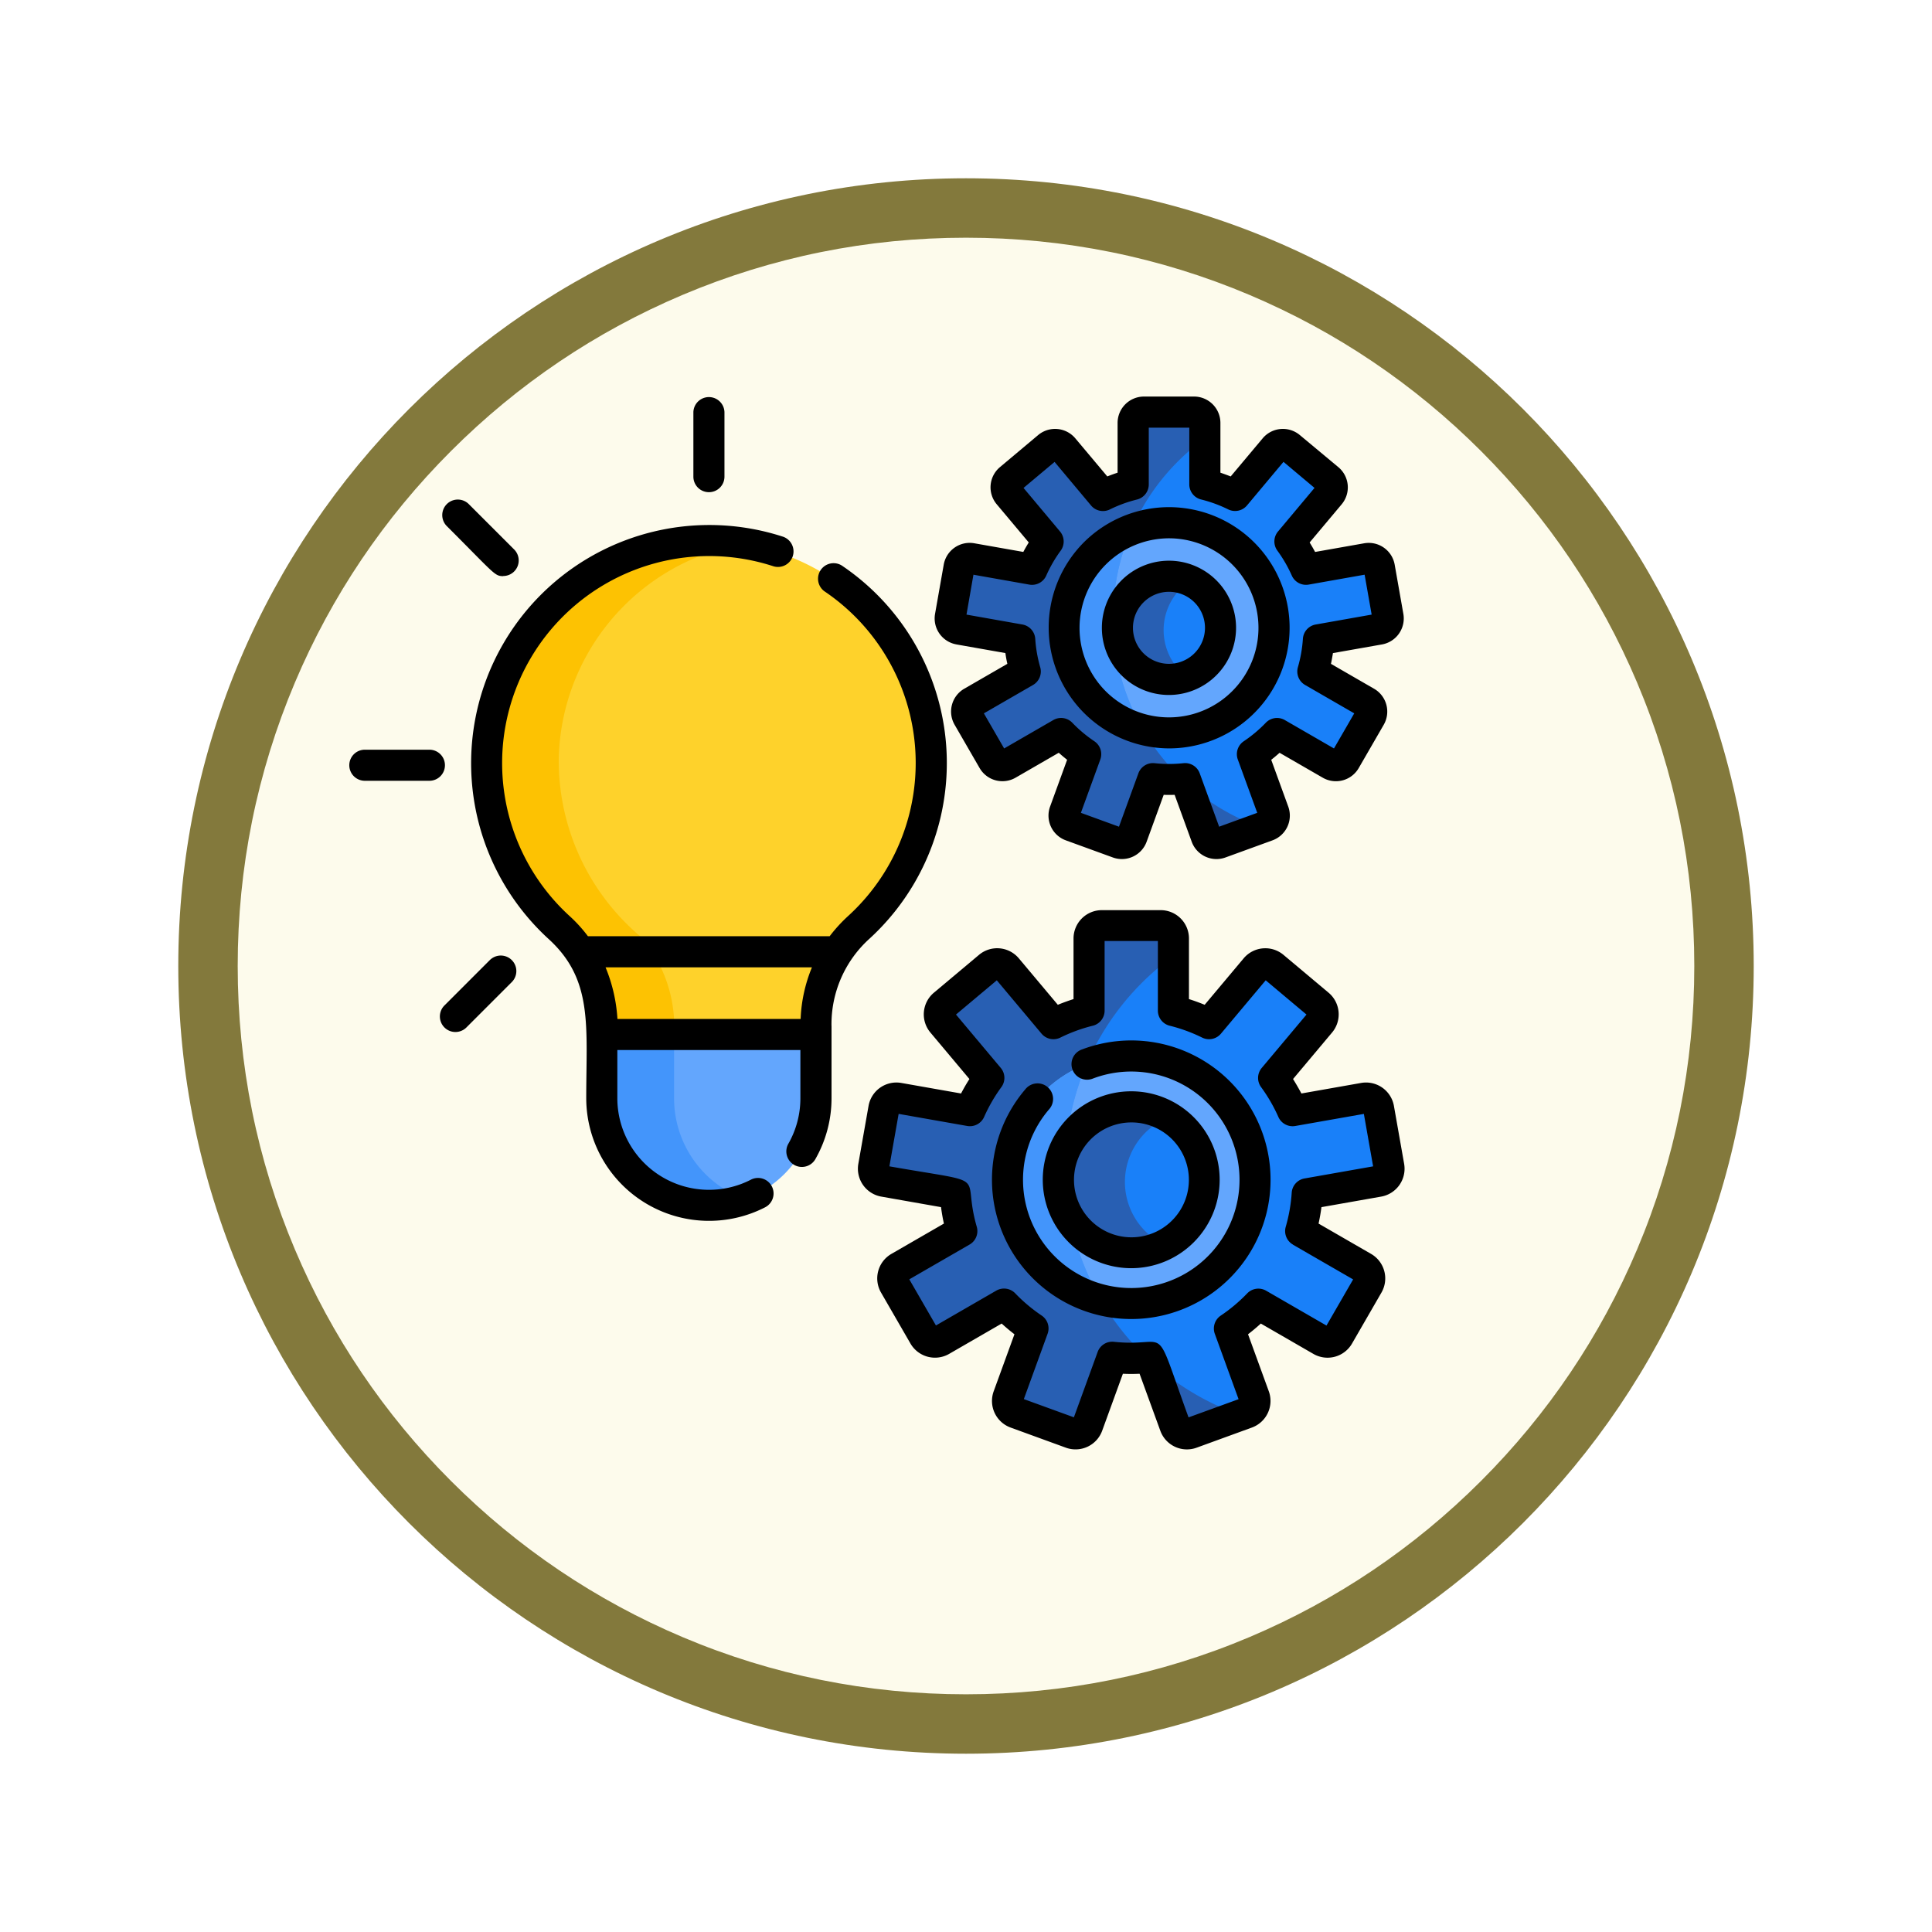 <svg xmlns="http://www.w3.org/2000/svg" xmlns:xlink="http://www.w3.org/1999/xlink" width="97.533" height="97.533" viewBox="0 0 97.533 97.533">
  <defs>
    <filter id="Path_982547" x="0" y="0" width="97.533" height="97.533" filterUnits="userSpaceOnUse">
      <feOffset dy="3" input="SourceAlpha"/>
      <feGaussianBlur stdDeviation="3" result="blur"/>
      <feFlood flood-opacity="0.161"/>
      <feComposite operator="in" in2="blur"/>
      <feComposite in="SourceGraphic"/>
    </filter>
  </defs>
  <g id="Group_1206391" data-name="Group 1206391" transform="translate(-189.967 -10607.641)">
    <g id="Group_1206297" data-name="Group 1206297" transform="translate(0 87)">
      <g id="Group_1204177" data-name="Group 1204177" transform="translate(198.967 10526.641)">
        <g id="Group_1203356" data-name="Group 1203356" transform="translate(0)">
          <g id="Group_1202156" data-name="Group 1202156">
            <g id="Group_1177900" data-name="Group 1177900">
              <g id="Group_1172010" data-name="Group 1172010">
                <g id="Group_1171046" data-name="Group 1171046">
                  <g id="Group_1148525" data-name="Group 1148525">
                    <g transform="matrix(1, 0, 0, 1, -9, -6)" filter="url(#Path_982547)">
                      <g id="Path_982547-2" data-name="Path 982547" transform="translate(9 6)" fill="#fdfbec">
                        <path d="M 39.767 78.033 C 34.6 78.033 29.589 77.022 24.872 75.027 C 20.315 73.099 16.223 70.34 12.708 66.825 C 9.193 63.31 6.434 59.218 4.507 54.661 C 2.512 49.944 1.5 44.933 1.5 39.767 C 1.5 34.6 2.512 29.589 4.507 24.872 C 6.434 20.315 9.193 16.223 12.708 12.708 C 16.223 9.193 20.315 6.434 24.872 4.507 C 29.589 2.512 34.6 1.5 39.767 1.5 C 44.933 1.5 49.944 2.512 54.661 4.507 C 59.218 6.434 63.31 9.193 66.825 12.708 C 70.34 16.223 73.099 20.315 75.027 24.872 C 77.022 29.589 78.033 34.6 78.033 39.767 C 78.033 44.933 77.022 49.944 75.027 54.661 C 73.099 59.218 70.34 63.31 66.825 66.825 C 63.31 70.34 59.218 73.099 54.661 75.027 C 49.944 77.022 44.933 78.033 39.767 78.033 Z" stroke="none"/>
                        <path d="M 39.767 3 C 34.802 3 29.987 3.972 25.456 5.888 C 21.079 7.74 17.146 10.391 13.769 13.769 C 10.391 17.146 7.74 21.079 5.888 25.456 C 3.972 29.987 3 34.802 3 39.767 C 3 44.731 3.972 49.546 5.888 54.077 C 7.74 58.455 10.391 62.387 13.769 65.765 C 17.146 69.142 21.079 71.793 25.456 73.645 C 29.987 75.562 34.802 76.533 39.767 76.533 C 44.731 76.533 49.546 75.562 54.077 73.645 C 58.455 71.793 62.387 69.142 65.765 65.765 C 69.142 62.387 71.793 58.455 73.645 54.077 C 75.562 49.546 76.533 44.731 76.533 39.767 C 76.533 34.802 75.562 29.987 73.645 25.456 C 71.793 21.079 69.142 17.146 65.765 13.769 C 62.387 10.391 58.455 7.74 54.077 5.888 C 49.546 3.972 44.731 3 39.767 3 M 39.767 0 C 61.729 0 79.533 17.804 79.533 39.767 C 79.533 61.729 61.729 79.533 39.767 79.533 C 17.804 79.533 0 61.729 0 39.767 C 0 17.804 17.804 0 39.767 0 Z" stroke="none" fill="#83793c"/>
                      </g>
                    </g>
                  </g>
                </g>
              </g>
            </g>
          </g>
        </g>
      </g>
      <g id="gestion-de-proyectos" transform="translate(207.601 10540.16)">
        <path id="Path_1045204" data-name="Path 1045204" d="M88.839,81.586a11.664,11.664,0,0,1-4.11,8.745A6.539,6.539,0,0,0,83.665,91.9a7.157,7.157,0,0,0-.654,3.389H72.2a6.991,6.991,0,0,0-.67-3.389,6.424,6.424,0,0,0-1.049-1.569,11.632,11.632,0,0,1-4.108-8.91,11.234,11.234,0,0,1,22.466.164Zm0,0" transform="translate(-59.466 -62.584)" fill="#fed22b"/>
        <path id="Path_1045205" data-name="Path 1045205" d="M75.192,91.9a6.991,6.991,0,0,1,.67,3.389H72.2A7,7,0,0,0,71.53,91.9a6.429,6.429,0,0,0-1.049-1.569,11.63,11.63,0,0,1-4.108-8.91A11.237,11.237,0,0,1,79.438,70.5a11.273,11.273,0,0,0-9.4,10.919,11.631,11.631,0,0,0,4.108,8.91A6.443,6.443,0,0,1,75.192,91.9Zm0,0" transform="translate(-59.466 -62.585)" fill="#fdc202"/>
        <path id="Path_1045206" data-name="Path 1045206" d="M133.2,309.113v3.318a5.405,5.405,0,0,1-10.811,0v-3.318Zm0,0" transform="translate(-109.656 -276.502)" fill="#63a6fd"/>
        <path id="Path_1045207" data-name="Path 1045207" d="M129.631,317.516a5.409,5.409,0,0,1-7.236-5.087V309.11h3.661v3.318A5.406,5.406,0,0,0,129.631,317.516Zm0,0" transform="translate(-109.66 -276.499)" fill="#4395fb"/>
        <path id="Path_1045208" data-name="Path 1045208" d="M279.652,270.146l-3.6.635a8.854,8.854,0,0,1-.33,1.882l3.167,1.827a.643.643,0,0,1,.235.879l-1.486,2.574a.643.643,0,0,1-.879.235l-3.169-1.829a8.892,8.892,0,0,1-1.462,1.228l1.251,3.437a.644.644,0,0,1-.385.825l-.287.1-2.506.911a.643.643,0,0,1-.824-.384l-.931-2.56-.229-.629-.091-.249c-.055.005-.109.011-.163.015a8.809,8.809,0,0,1-1.747-.015l-1.251,3.437a.644.644,0,0,1-.825.384l-2.792-1.016a.644.644,0,0,1-.385-.825l1.251-3.437a8.875,8.875,0,0,1-1.462-1.228l-3.169,1.829a.643.643,0,0,1-.879-.235l-1.486-2.574a.643.643,0,0,1,.235-.879l3.167-1.827a8.93,8.93,0,0,1-.33-1.882l-3.6-.635a.644.644,0,0,1-.522-.746l.516-2.926a.644.644,0,0,1,.746-.522l3.6.635a8.9,8.9,0,0,1,.957-1.654l-2.352-2.8a.644.644,0,0,1,.08-.907l2.276-1.91a.643.643,0,0,1,.906.079l2.351,2.8a8.824,8.824,0,0,1,1.8-.654v-3.656a.643.643,0,0,1,.643-.643h2.971a.643.643,0,0,1,.643.643v3.656a8.824,8.824,0,0,1,1.8.654l2.35-2.8a.643.643,0,0,1,.906-.079l2.276,1.91a.644.644,0,0,1,.08.907l-2.352,2.8a8.9,8.9,0,0,1,.957,1.654l3.6-.635a.643.643,0,0,1,.745.522l.516,2.926A.643.643,0,0,1,279.652,270.146Zm0,0" transform="translate(-227.711 -230.029)" fill="#1980f9"/>
        <path id="Path_1045209" data-name="Path 1045209" d="M265.653,276.126a13.2,13.2,0,0,1,3.649-17.348v-.9a.643.643,0,0,0-.643-.643h-2.971a.643.643,0,0,0-.643.643v3.656a8.8,8.8,0,0,0-1.8.654l-2.35-2.8a.643.643,0,0,0-.906-.08l-2.276,1.91a.644.644,0,0,0-.079.907l2.352,2.8a8.871,8.871,0,0,0-.957,1.654l-3.6-.635a.644.644,0,0,0-.746.522l-.516,2.926a.643.643,0,0,0,.522.746l3.6.635a8.955,8.955,0,0,0,.33,1.882l-3.167,1.828a.644.644,0,0,0-.235.879l1.486,2.573a.643.643,0,0,0,.879.235l3.169-1.829a8.873,8.873,0,0,0,1.463,1.228l-1.251,3.438a.644.644,0,0,0,.385.824l2.792,1.016a.643.643,0,0,0,.824-.384l1.251-3.438a8.812,8.812,0,0,0,1.747.015,13.226,13.226,0,0,1-2.312-2.919Zm0,0" transform="translate(-227.714 -230.025)" fill="#285fb3"/>
        <path id="Path_1045210" data-name="Path 1045210" d="M389.289,469.066l.229.629.931,2.56a.643.643,0,0,0,.824.384l2.505-.911a13.167,13.167,0,0,1-4.49-2.661Zm0,0" transform="translate(-348.784 -419.812)" fill="#285fb3"/>
        <path id="Path_1045211" data-name="Path 1045211" d="M331.676,326.594a6.255,6.255,0,0,1-7.768,6.061h0c-.056-.014-.113-.029-.169-.045a6.253,6.253,0,0,1-.548-11.857,6.062,6.062,0,0,1,3.816-.207A6.251,6.251,0,0,1,331.676,326.594Zm0,0" transform="translate(-285.969 -286.554)" fill="#63a6fd"/>
        <path id="Path_1045212" data-name="Path 1045212" d="M355.2,353.318a3.137,3.137,0,0,1-.925,2.233,3.189,3.189,0,0,1-.794.578,2.671,2.671,0,0,1-.306.137,3.157,3.157,0,1,1,.2-5.811,3.2,3.2,0,0,1,.9.63A3.137,3.137,0,0,1,355.2,353.318Zm0,0" transform="translate(-312.582 -313.279)" fill="#1980f9"/>
        <path id="Path_1045213" data-name="Path 1045213" d="M353.174,356.266a3.157,3.157,0,1,1,.2-5.811,3.52,3.52,0,0,0-.2,5.811Zm0,0" transform="translate(-312.582 -313.279)" fill="#285fb3"/>
        <path id="Path_1045214" data-name="Path 1045214" d="M313.159,19.377l-3.052.538a7.512,7.512,0,0,1-.28,1.595l2.684,1.549a.545.545,0,0,1,.2.745l-1.259,2.181a.546.546,0,0,1-.745.2l-2.685-1.55a7.52,7.52,0,0,1-1.239,1.041l1.06,2.913a.546.546,0,0,1-.326.7l-.243.089-2.123.772a.545.545,0,0,1-.7-.326l-.789-2.169-.194-.533-.077-.211c-.046,0-.092.01-.138.012a7.427,7.427,0,0,1-1.481-.012l-1.06,2.913a.545.545,0,0,1-.7.326l-2.366-.861a.546.546,0,0,1-.326-.7l1.06-2.913a7.523,7.523,0,0,1-1.239-1.04l-2.685,1.549a.545.545,0,0,1-.745-.2L292.452,23.8a.545.545,0,0,1,.2-.745l2.683-1.549a7.6,7.6,0,0,1-.28-1.595L292,19.377a.545.545,0,0,1-.442-.632l.437-2.48a.546.546,0,0,1,.632-.442l3.051.538a7.537,7.537,0,0,1,.811-1.4L294.5,12.585a.546.546,0,0,1,.068-.769l1.929-1.619a.545.545,0,0,1,.768.067l1.992,2.374a7.451,7.451,0,0,1,1.522-.554v-3.1a.545.545,0,0,1,.545-.545h2.518a.545.545,0,0,1,.545.545v3.1a7.46,7.46,0,0,1,1.522.554l1.992-2.374a.545.545,0,0,1,.768-.067l1.929,1.619a.546.546,0,0,1,.067.769l-1.993,2.374a7.535,7.535,0,0,1,.811,1.4l3.052-.538a.545.545,0,0,1,.631.442l.437,2.48a.545.545,0,0,1-.442.632Zm0,0" transform="translate(-261.216 -7.115)" fill="#1980f9"/>
        <path id="Path_1045215" data-name="Path 1045215" d="M301.294,24.444a11.188,11.188,0,0,1,3.092-14.7v-.76a.545.545,0,0,0-.545-.545h-2.517a.545.545,0,0,0-.546.545v3.1a7.452,7.452,0,0,0-1.522.554l-1.992-2.374a.545.545,0,0,0-.768-.067l-1.929,1.619a.546.546,0,0,0-.067.769l1.993,2.374a7.533,7.533,0,0,0-.811,1.4l-3.051-.538a.546.546,0,0,0-.632.442l-.437,2.48a.545.545,0,0,0,.443.632l3.052.538a7.59,7.59,0,0,0,.28,1.595l-2.683,1.549a.545.545,0,0,0-.2.745l1.259,2.181a.546.546,0,0,0,.745.2l2.685-1.55a7.564,7.564,0,0,0,1.24,1.041l-1.06,2.913a.546.546,0,0,0,.326.7l2.366.861a.545.545,0,0,0,.7-.326l1.06-2.913a7.453,7.453,0,0,0,1.48.013A11.211,11.211,0,0,1,301.294,24.444Zm0,0" transform="translate(-261.217 -7.111)" fill="#285fb3"/>
        <path id="Path_1045216" data-name="Path 1045216" d="M406.07,187.953l.194.533.789,2.169a.545.545,0,0,0,.7.325l2.123-.772a11.166,11.166,0,0,1-3.805-2.255Zm0,0" transform="translate(-363.819 -167.949)" fill="#285fb3"/>
        <path id="Path_1045217" data-name="Path 1045217" d="M357.247,67.213a5.3,5.3,0,0,1-6.583,5.136h0c-.048-.011-.1-.025-.143-.038a5.3,5.3,0,0,1-.464-10.048,5.134,5.134,0,0,1,3.234-.176A5.3,5.3,0,0,1,357.247,67.213Zm0,0" transform="translate(-310.587 -55.017)" fill="#63a6fd"/>
        <path id="Path_1045218" data-name="Path 1045218" d="M377.18,89.86a2.66,2.66,0,0,1-.784,1.892,2.7,2.7,0,0,1-.673.49,2.326,2.326,0,0,1-.26.116,2.677,2.677,0,1,1,1.716-2.5Zm0,0" transform="translate(-333.139 -77.664)" fill="#1980f9"/>
        <path id="Path_1045219" data-name="Path 1045219" d="M375.464,92.358a2.676,2.676,0,1,1,.172-4.924,2.983,2.983,0,0,0-.172,4.924Zm0,0" transform="translate(-333.139 -77.664)" fill="#285fb3"/>
        <g id="Group_1206296" data-name="Group 1206296" transform="translate(33.211 7.247)">
          <path id="Path_1045220" data-name="Path 1045220" d="M323.912,336.285h0c-.056-.013-.113-.029-.169-.045a6.254,6.254,0,0,1-.547-11.857,13.222,13.222,0,0,0,.718,11.9Zm0,0" transform="translate(-319.184 -297.43)" fill="#4395fb"/>
          <path id="Path_1045221" data-name="Path 1045221" d="M323.912,336.285h0c-.056-.013-.113-.029-.169-.045a6.254,6.254,0,0,1-.547-11.857,13.222,13.222,0,0,0,.718,11.9Zm0,0" transform="translate(-319.184 -297.43)" fill="#4395fb"/>
          <path id="Path_1045222" data-name="Path 1045222" d="M350.667,75.426h0c-.048-.012-.1-.025-.143-.039a5.3,5.3,0,0,1-.463-10.048,11.205,11.205,0,0,0,.608,10.085Zm0,0" transform="translate(-343.801 -65.34)" fill="#4395fb"/>
          <path id="Path_1045223" data-name="Path 1045223" d="M350.667,75.426h0c-.048-.012-.1-.025-.143-.039a5.3,5.3,0,0,1-.463-10.048,11.205,11.205,0,0,0,.608,10.085Zm0,0" transform="translate(-343.801 -65.34)" fill="#4395fb"/>
        </g>
        <path id="Path_1045224" data-name="Path 1045224" d="M285.06,13.013l2.476.437c.026.182.057.364.1.543l-2.177,1.257a1.332,1.332,0,0,0-.487,1.818l1.262,2.185a1.33,1.33,0,0,0,1.818.487l2.178-1.258q.205.184.422.355l-.86,2.363a1.33,1.33,0,0,0,.8,1.706l2.371.863a1.33,1.33,0,0,0,1.705-.8l.86-2.363c.185.007.367.007.552,0l.86,2.363a1.33,1.33,0,0,0,1.705.8l2.371-.863a1.33,1.33,0,0,0,.8-1.705l-.86-2.363q.216-.17.422-.354l2.178,1.257a1.33,1.33,0,0,0,1.818-.487l1.262-2.185a1.332,1.332,0,0,0-.487-1.818l-2.177-1.257c.038-.18.07-.361.1-.543l2.476-.437a1.332,1.332,0,0,0,1.079-1.541l-.438-2.485a1.33,1.33,0,0,0-1.542-1.08l-2.476.437q-.13-.243-.276-.478l1.616-1.926a1.33,1.33,0,0,0-.164-1.875L302.4,2.444a1.332,1.332,0,0,0-1.875.164l-1.615,1.925q-.257-.1-.519-.189V1.831A1.332,1.332,0,0,0,297.056.5h-2.523A1.332,1.332,0,0,0,293.2,1.831V4.344q-.263.086-.519.189l-1.616-1.925a1.333,1.333,0,0,0-1.875-.164l-1.932,1.622A1.329,1.329,0,0,0,287.1,5.94l1.616,1.926q-.146.234-.276.478l-2.475-.437a1.33,1.33,0,0,0-1.542,1.08l-.438,2.485a1.332,1.332,0,0,0,1.079,1.541Zm.863-3.519,2.822.5a.786.786,0,0,0,.854-.455,6.767,6.767,0,0,1,.728-1.258.785.785,0,0,0-.032-.968l-1.843-2.2L290.019,3.8l1.842,2.2a.784.784,0,0,0,.947.2,6.723,6.723,0,0,1,1.366-.5.785.785,0,0,0,.6-.762V2.07h2.046V4.935a.785.785,0,0,0,.6.762,6.718,6.718,0,0,1,1.365.5.785.785,0,0,0,.948-.2l1.842-2.2,1.567,1.315-1.843,2.2a.784.784,0,0,0-.032.968,6.813,6.813,0,0,1,.728,1.258.785.785,0,0,0,.854.455l2.822-.5.355,2.015-2.824.5a.784.784,0,0,0-.647.721,6.766,6.766,0,0,1-.251,1.431.785.785,0,0,0,.361.9l2.482,1.433-1.023,1.772-2.483-1.434a.785.785,0,0,0-.958.136,6.818,6.818,0,0,1-1.114.935.785.785,0,0,0-.3.92l.981,2.693-1.923.7-.98-2.694a.784.784,0,0,0-.821-.512,6.86,6.86,0,0,1-1.455,0,.784.784,0,0,0-.821.512l-.98,2.694-1.922-.7.98-2.693a.785.785,0,0,0-.3-.92,6.821,6.821,0,0,1-1.114-.935.784.784,0,0,0-.958-.136l-2.483,1.434-1.023-1.772,2.482-1.433a.785.785,0,0,0,.361-.9,6.766,6.766,0,0,1-.25-1.431.785.785,0,0,0-.647-.721l-2.824-.5Zm0,0" transform="translate(-254.415 0)"/>
        <path id="Path_1045225" data-name="Path 1045225" d="M345.225,66.372a6.089,6.089,0,1,0-4.306-10.394A6.1,6.1,0,0,0,345.225,66.372Zm0-10.606a4.52,4.52,0,1,1-3.2,7.715,4.525,4.525,0,0,1,3.2-7.715Zm0,0" transform="translate(-303.845 -48.11)"/>
        <path id="Path_1045226" data-name="Path 1045226" d="M370.926,85.925a3.387,3.387,0,1,0-5.782-2.395,3.384,3.384,0,0,0,5.782,2.395Zm-2.395-4.212a1.818,1.818,0,1,1-1.818,1.818,1.819,1.819,0,0,1,1.818-1.818Zm0,0" transform="translate(-327.152 -71.356)"/>
        <path id="Path_1045227" data-name="Path 1045227" d="M77.187,88.08A5.814,5.814,0,0,1,79.1,83.685a12.024,12.024,0,0,0-1.4-18.848.785.785,0,0,0-.877,1.3,10.455,10.455,0,0,1,1.215,16.388,7.718,7.718,0,0,0-.943,1.03H64.891a7.291,7.291,0,0,0-.928-1.021A10.453,10.453,0,0,1,74.216,64.866a.785.785,0,1,0,.482-1.493A12.024,12.024,0,0,0,62.906,83.695c2.261,2.061,1.9,4.4,1.9,8.044a6.2,6.2,0,0,0,9.033,5.5.784.784,0,0,0-.721-1.393,4.627,4.627,0,0,1-6.742-4.106V89.3h9.241v2.439a4.624,4.624,0,0,1-.594,2.269.785.785,0,1,0,1.366.772,6.191,6.191,0,0,0,.8-3.041c0-3.787,0-3.659,0-3.659Zm-1.562-.349H66.381a8.052,8.052,0,0,0-.6-2.605H76.2a7.587,7.587,0,0,0-.571,2.605Zm0,0" transform="translate(-52.845 -55.811)"/>
        <path id="Path_1045228" data-name="Path 1045228" d="M167.73,5.328a.784.784,0,0,0,.784-.784V1.284a.785.785,0,0,0-1.569,0V4.544A.784.784,0,0,0,167.73,5.328Zm0,0" transform="translate(-149.575)"/>
        <path id="Path_1045229" data-name="Path 1045229" d="M48.06,54.218a.785.785,0,0,0,.555-1.339l-2.3-2.3a.785.785,0,0,0-1.11,1.11c2.439,2.439,2.42,2.535,2.859,2.535Zm0,0" transform="translate(-40.292 -44.658)"/>
        <path id="Path_1045230" data-name="Path 1045230" d="M4.828,172.624a.784.784,0,0,0-.784-.784H.784a.784.784,0,1,0,0,1.569H4.044A.784.784,0,0,0,4.828,172.624Zm0,0" transform="translate(0 -153.512)"/>
        <path id="Path_1045231" data-name="Path 1045231" d="M46.345,271.9l-2.3,2.3a.785.785,0,0,0,1.11,1.11l2.3-2.3a.784.784,0,1,0-1.11-1.109Zm0,0" transform="translate(-39.252 -242.951)"/>
        <path id="Path_1045232" data-name="Path 1045232" d="M273.181,264.149a1.43,1.43,0,0,0,1.158-1.654l-.516-2.926a1.43,1.43,0,0,0-1.654-1.158l-3.016.532q-.2-.374-.422-.73l1.969-2.346a1.427,1.427,0,0,0-.176-2.012l-2.276-1.91a1.429,1.429,0,0,0-2.011.176l-1.968,2.345q-.39-.161-.793-.288v-3.062a1.429,1.429,0,0,0-1.428-1.428h-2.971a1.43,1.43,0,0,0-1.428,1.428v3.062q-.4.127-.793.288l-1.968-2.345a1.427,1.427,0,0,0-2.011-.176l-2.277,1.91a1.427,1.427,0,0,0-.176,2.012l1.969,2.346q-.227.355-.422.73l-3.016-.532a1.429,1.429,0,0,0-1.654,1.158l-.516,2.926a1.43,1.43,0,0,0,1.158,1.654l3.017.532q.054.419.145.83l-2.652,1.531a1.429,1.429,0,0,0-.522,1.951l1.486,2.574a1.43,1.43,0,0,0,1.951.523l2.653-1.532q.311.284.645.541l-1.048,2.879a1.429,1.429,0,0,0,.854,1.83l2.792,1.017a1.43,1.43,0,0,0,1.83-.854l1.047-2.879c.282.013.56.013.842,0l1.048,2.879a1.427,1.427,0,0,0,1.83.854l2.792-1.017a1.429,1.429,0,0,0,.854-1.83l-1.048-2.879q.333-.257.645-.541l2.654,1.532a1.426,1.426,0,0,0,1.95-.523l1.486-2.574a1.429,1.429,0,0,0-.523-1.951l-2.652-1.531c.061-.274.109-.551.146-.83Zm-4.461,2.424,3.044,1.757-1.345,2.329-3.046-1.759a.785.785,0,0,0-.958.136,8.179,8.179,0,0,1-1.334,1.121.784.784,0,0,0-.3.919l1.2,3.3-2.526.919c-1.841-5.057-.88-3.508-3.767-3.816a.784.784,0,0,0-.821.512l-1.2,3.3-2.527-.919,1.2-3.3a.784.784,0,0,0-.3-.919,8.177,8.177,0,0,1-1.334-1.121.785.785,0,0,0-.958-.136l-3.045,1.759-1.345-2.329,3.044-1.757a.784.784,0,0,0,.361-.9c-.813-2.809.895-2.112-4.41-3.048l.467-2.648,3.461.61a.786.786,0,0,0,.854-.455,8.14,8.14,0,0,1,.872-1.508.784.784,0,0,0-.032-.968l-2.26-2.694,2.06-1.728,2.259,2.693a.784.784,0,0,0,.947.2,8.083,8.083,0,0,1,1.637-.6.785.785,0,0,0,.6-.762v-3.515h2.689v3.515a.785.785,0,0,0,.6.762,8.082,8.082,0,0,1,1.637.6.784.784,0,0,0,.947-.2l2.259-2.693,2.06,1.729-2.26,2.694a.784.784,0,0,0-.033.968,8.123,8.123,0,0,1,.873,1.508.785.785,0,0,0,.854.455l3.462-.61.467,2.648-3.463.611a.784.784,0,0,0-.647.721,8.11,8.11,0,0,1-.3,1.716.784.784,0,0,0,.361.9Zm0,0" transform="translate(-221.088 -223.26)"/>
        <path id="Path_1045233" data-name="Path 1045233" d="M316.288,313.3a.785.785,0,1,0,.555,1.468,5.465,5.465,0,1,1-2.221,1.562.785.785,0,1,0-1.192-1.02,7.032,7.032,0,1,0,2.858-2.01Zm0,0" transform="translate(-279.302 -279.839)"/>
        <path id="Path_1045234" data-name="Path 1045234" d="M340.927,346.487a4.465,4.465,0,1,0-4.466-4.464A4.469,4.469,0,0,0,340.927,346.487Zm0-7.359a2.9,2.9,0,1,1-2.048,4.943A2.9,2.9,0,0,1,340.927,339.128Zm0,0" transform="translate(-301.453 -301.984)"/>
      </g>
    </g>
  </g>
</svg>
